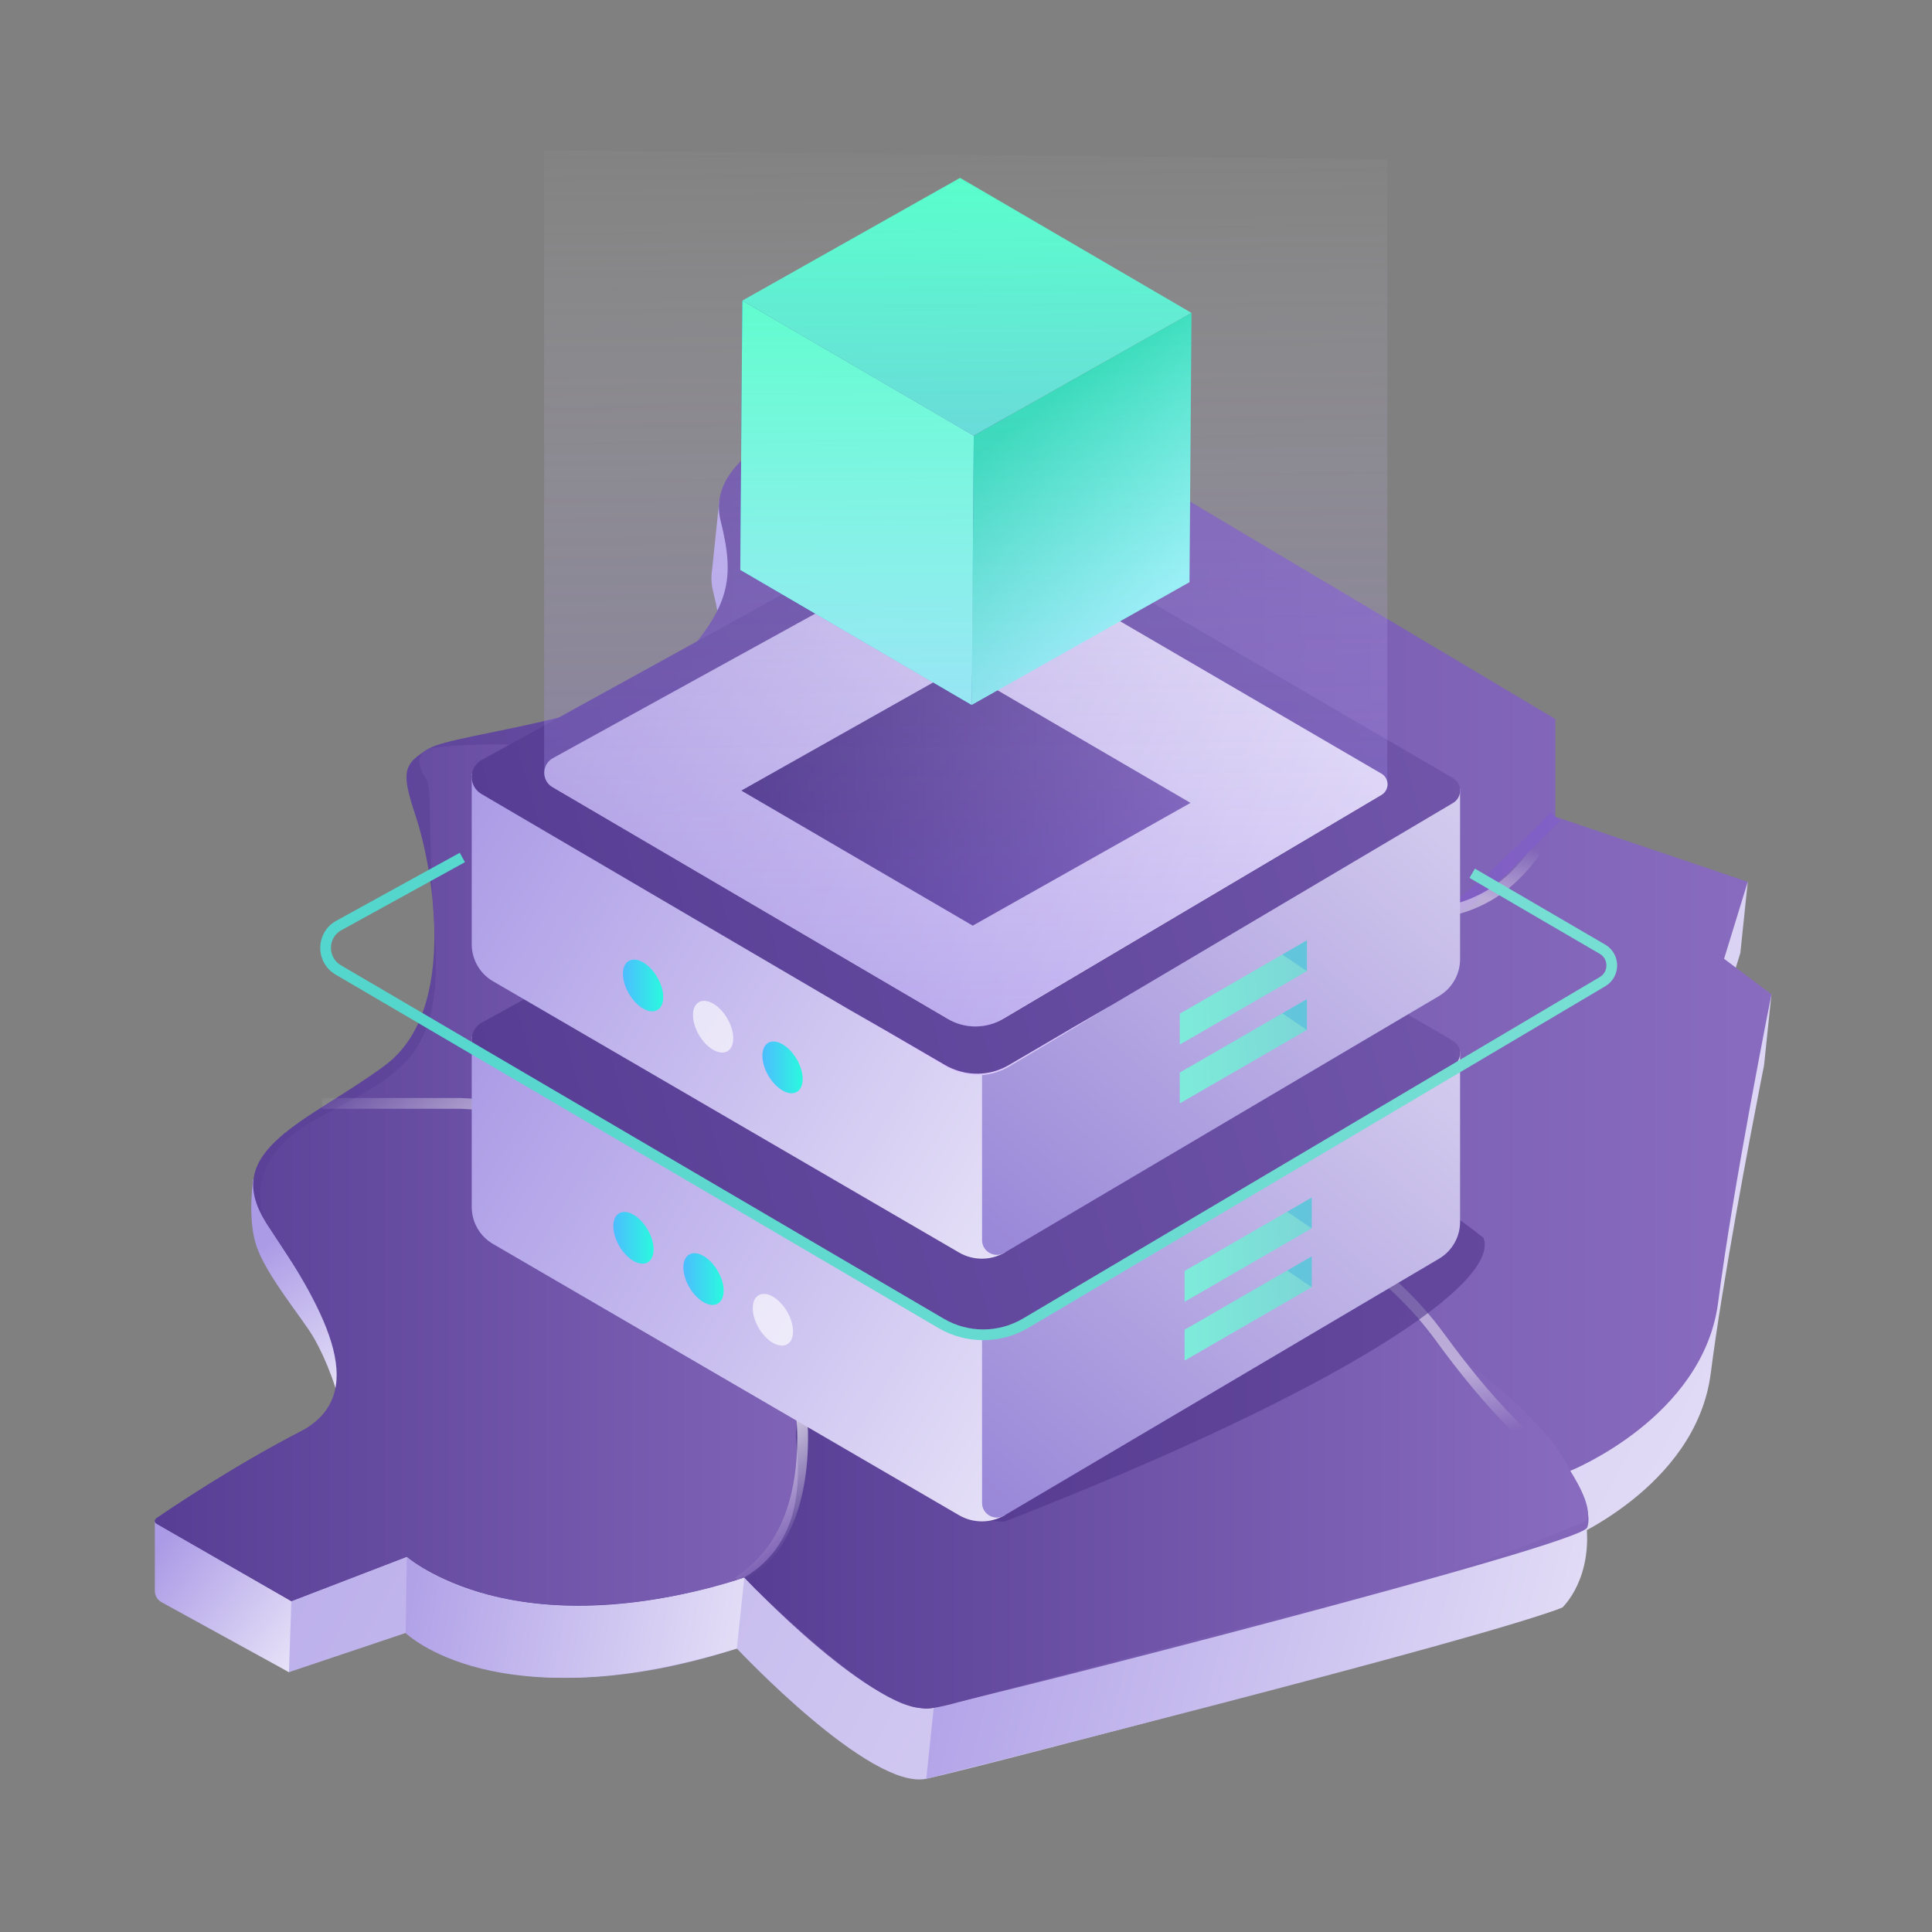 <?xml version="1.0" encoding="UTF-8"?>
<svg width="90px" height="90px" viewBox="0 0 90 90" version="1.1" xmlns="http://www.w3.org/2000/svg" xmlns:xlink="http://www.w3.org/1999/xlink">
    <rect x="0" y="0" width="90" height="90" fill="#808080" stroke="none"/>
    <title>插图/fwsc</title>
    <defs>
        <linearGradient x1="154.816%" y1="104.681%" x2="-12.169%" y2="31.702%" id="linearGradient-1">
            <stop stop-color="#FFFFFF" offset="0%"></stop>
            <stop stop-color="#AB9BE6" offset="100%"></stop>
        </linearGradient>
        <linearGradient x1="135.308%" y1="133.537%" x2="-0.598%" y2="22.046%" id="linearGradient-2">
            <stop stop-color="#FFFFFF" offset="0%"></stop>
            <stop stop-color="#AB9BE6" offset="100%"></stop>
        </linearGradient>
        <linearGradient x1="154.816%" y1="60.677%" x2="-12.169%" y2="46.427%" id="linearGradient-3">
            <stop stop-color="#FFFFFF" offset="0%"></stop>
            <stop stop-color="#AB9BE6" offset="100%"></stop>
        </linearGradient>
        <linearGradient x1="154.816%" y1="62.724%" x2="-12.169%" y2="45.742%" id="linearGradient-4">
            <stop stop-color="#FFFFFF" offset="0%"></stop>
            <stop stop-color="#AB9BE6" offset="100%"></stop>
        </linearGradient>
        <linearGradient x1="42.313%" y1="14.782%" x2="72.835%" y2="155.343%" id="linearGradient-5">
            <stop stop-color="#00C6FB" offset="0.54%"></stop>
            <stop stop-color="#005BEA" offset="100%"></stop>
        </linearGradient>
        <linearGradient x1="68.974%" y1="133.537%" x2="38.746%" y2="22.046%" id="linearGradient-6">
            <stop stop-color="#FFFFFF" offset="0%"></stop>
            <stop stop-color="#AB9BE6" offset="100%"></stop>
        </linearGradient>
        <linearGradient x1="0%" y1="50%" x2="100%" y2="50%" id="linearGradient-7">
            <stop stop-color="#573E94" offset="0%"></stop>
            <stop stop-color="#896CBF" offset="100%"></stop>
        </linearGradient>
        <linearGradient x1="0%" y1="50%" x2="100%" y2="50%" id="linearGradient-8">
            <stop stop-color="#573E94" offset="0%"></stop>
            <stop stop-color="#896CBF" offset="100%"></stop>
        </linearGradient>
        <linearGradient x1="0%" y1="50%" x2="100%" y2="50%" id="linearGradient-9">
            <stop stop-color="#573E94" offset="0%"></stop>
            <stop stop-color="#896CBF" offset="100%"></stop>
        </linearGradient>
        <linearGradient x1="-0.203%" y1="50.082%" x2="100.275%" y2="50.082%" id="linearGradient-10">
            <stop stop-color="#AE4AF5" offset="0%"></stop>
            <stop stop-color="#7D4AF5" offset="100%"></stop>
        </linearGradient>
        <linearGradient x1="-5.093%" y1="0.463%" x2="77.192%" y2="108.269%" id="linearGradient-11">
            <stop stop-color="#FFFFFF" stop-opacity="0" offset="0%"></stop>
            <stop stop-color="#FFFFFF" stop-opacity="0.471" offset="17.714%"></stop>
            <stop stop-color="#FFFFFF" offset="77.446%"></stop>
            <stop stop-color="#FFFFFF" stop-opacity="0" offset="100%"></stop>
        </linearGradient>
        <linearGradient x1="50%" y1="17.079%" x2="77.192%" y2="88.724%" id="linearGradient-12">
            <stop stop-color="#FFFFFF" stop-opacity="0.473" offset="0%"></stop>
            <stop stop-color="#FFFFFF" stop-opacity="0.461" offset="66.084%"></stop>
            <stop stop-color="#FFFFFF" stop-opacity="0" offset="100%"></stop>
        </linearGradient>
        <linearGradient x1="103.767%" y1="17.443%" x2="77.192%" y2="82.378%" id="linearGradient-13">
            <stop stop-color="#FFFFFF" stop-opacity="0" offset="0%"></stop>
            <stop stop-color="#FFFFFF" stop-opacity="0.461" offset="33.916%"></stop>
            <stop stop-color="#FFFFFF" stop-opacity="0.473" offset="100%"></stop>
        </linearGradient>
        <linearGradient x1="107.688%" y1="45.802%" x2="102.087%" y2="46.212%" id="linearGradient-14">
            <stop stop-color="#5F41F6" stop-opacity="0.569" offset="0%"></stop>
            <stop stop-color="#4D3188" offset="100%"></stop>
        </linearGradient>
        <linearGradient x1="154.816%" y1="119.152%" x2="-12.169%" y2="26.86%" id="linearGradient-15">
            <stop stop-color="#FFFFFF" offset="0%"></stop>
            <stop stop-color="#AB9BE6" offset="100%"></stop>
        </linearGradient>
        <linearGradient x1="157.486%" y1="-79.258%" x2="0%" y2="102.043%" id="linearGradient-16">
            <stop stop-color="#FFFFFF" offset="0%"></stop>
            <stop stop-color="#9785D7" offset="100%"></stop>
        </linearGradient>
        <linearGradient x1="0%" y1="50%" x2="196.973%" y2="17.413%" id="linearGradient-17">
            <stop stop-color="#573E94" offset="0%"></stop>
            <stop stop-color="#896CBF" offset="100%"></stop>
        </linearGradient>
        <linearGradient x1="157.486%" y1="-79.255%" x2="0%" y2="102.042%" id="linearGradient-18">
            <stop stop-color="#FFFFFF" offset="0%"></stop>
            <stop stop-color="#9785D7" offset="100%"></stop>
        </linearGradient>
        <linearGradient x1="109.793%" y1="70.613%" x2="-12.169%" y2="40.665%" id="linearGradient-19">
            <stop stop-color="#FFFFFF" offset="0%"></stop>
            <stop stop-color="#B3A5E1" offset="100%"></stop>
        </linearGradient>
        <linearGradient x1="0.008%" y1="49.986%" x2="100.003%" y2="49.986%" id="linearGradient-20">
            <stop stop-color="#4CBDFF" offset="0%"></stop>
            <stop stop-color="#2AF9DE" offset="100%"></stop>
        </linearGradient>
        <linearGradient x1="-318.782%" y1="64.988%" x2="100.002%" y2="50%" id="linearGradient-21">
            <stop stop-color="#80D0BB" offset="0%"></stop>
            <stop stop-color="#80FBDD" offset="58.8%"></stop>
            <stop stop-color="#7CD6D6" offset="100%"></stop>
        </linearGradient>
        <linearGradient x1="-318.782%" y1="64.986%" x2="100.002%" y2="50%" id="linearGradient-22">
            <stop stop-color="#80D0BB" offset="0%"></stop>
            <stop stop-color="#80FBDD" offset="58.8%"></stop>
            <stop stop-color="#7CD6D6" offset="100%"></stop>
        </linearGradient>
        <linearGradient x1="-269.748%" y1="50.002%" x2="625.411%" y2="50.002%" id="linearGradient-23">
            <stop stop-color="#005BEA" offset="0%"></stop>
            <stop stop-color="#0066EC" offset="17.1%"></stop>
            <stop stop-color="#0085F1" offset="47.58%"></stop>
            <stop stop-color="#00B6F8" offset="87.63%"></stop>
            <stop stop-color="#00C6FB" offset="99.46%"></stop>
        </linearGradient>
        <linearGradient x1="-269.748%" y1="49.994%" x2="625.411%" y2="49.994%" id="linearGradient-24">
            <stop stop-color="#005BEA" offset="0%"></stop>
            <stop stop-color="#0066EC" offset="17.1%"></stop>
            <stop stop-color="#0085F1" offset="47.58%"></stop>
            <stop stop-color="#00B6F8" offset="87.63%"></stop>
            <stop stop-color="#00C6FB" offset="99.46%"></stop>
        </linearGradient>
        <linearGradient x1="-269.748%" y1="49.996%" x2="625.411%" y2="49.996%" id="linearGradient-25">
            <stop stop-color="#005BEA" offset="0%"></stop>
            <stop stop-color="#0066EC" offset="17.1%"></stop>
            <stop stop-color="#0085F1" offset="47.58%"></stop>
            <stop stop-color="#00B6F8" offset="87.63%"></stop>
            <stop stop-color="#00C6FB" offset="99.46%"></stop>
        </linearGradient>
        <linearGradient x1="-269.748%" y1="50.006%" x2="625.411%" y2="50.006%" id="linearGradient-26">
            <stop stop-color="#005BEA" offset="0%"></stop>
            <stop stop-color="#0066EC" offset="17.1%"></stop>
            <stop stop-color="#0085F1" offset="47.58%"></stop>
            <stop stop-color="#00B6F8" offset="87.63%"></stop>
            <stop stop-color="#00C6FB" offset="99.46%"></stop>
        </linearGradient>
        <linearGradient x1="0%" y1="50%" x2="135.444%" y2="50%" id="linearGradient-27">
            <stop stop-color="#3B2571" offset="0%"></stop>
            <stop stop-color="#896CBF" offset="100%"></stop>
        </linearGradient>
        <linearGradient x1="65.171%" y1="101.194%" x2="13.145%" y2="-71.431%" id="linearGradient-28">
            <stop stop-color="#52E5E7" offset="0.68%"></stop>
            <stop stop-color="#130CB7" offset="100%"></stop>
        </linearGradient>
        <linearGradient x1="58.296%" y1="100%" x2="58.296%" y2="0%" id="linearGradient-29">
            <stop stop-color="#90FFF6" offset="0%"></stop>
            <stop stop-color="#54FFCA" offset="100%"></stop>
        </linearGradient>
        <polygon id="path-30" points="11.067 19.1 0.286 12.809 0.38 0.266 11.161 6.557"></polygon>
        <linearGradient x1="58.296%" y1="100%" x2="58.296%" y2="0%" id="linearGradient-32">
            <stop stop-color="#57DFD4" offset="0%"></stop>
            <stop stop-color="#54FFCA" offset="100%"></stop>
        </linearGradient>
        <linearGradient x1="60.42%" y1="82.732%" x2="34.283%" y2="22.352%" id="linearGradient-33">
            <stop stop-color="#90FFF6" offset="0%"></stop>
            <stop stop-color="#27DDB5" offset="100%"></stop>
        </linearGradient>
        <linearGradient x1="51.09%" y1="102.625%" x2="50%" y2="-6.593%" id="linearGradient-34">
            <stop stop-color="#7F5EE6" offset="0%"></stop>
            <stop stop-color="#FFFFFF" stop-opacity="0" offset="100%"></stop>
        </linearGradient>
        <linearGradient x1="0.287%" y1="50%" x2="100.255%" y2="50%" id="linearGradient-35">
            <stop stop-color="#53D6CD" offset="0%"></stop>
            <stop stop-color="#78DED3" offset="100%"></stop>
        </linearGradient>
    </defs>
    <g id="插图/fwsc" stroke="none" stroke-width="1" fill="none" fill-rule="evenodd">
        <g id="编组-2" transform="translate(7, 7)">
            <g id="29" transform="translate(0, 12)">
                <path d="M73.747,29.556 L72.97,28.974 L74.073,25.388 L74.418,22.079 L72.478,23.734 L72.837,24.97 L65.11,22.355 L65.11,17.804 L41.253,3.601 L31.27,4.188 L31.36,3.601 L26.511,4.282 L26.17,7.57 L26.17,7.57 C26.124,7.881 26.134,8.213 26.223,8.565 C26.912,11.323 26.636,12.564 24.292,15.184 C21.948,17.804 16.156,19.647 14.915,20.38 C13.674,21.113 15.191,21.803 15.88,23.871 C16.57,25.94 17.968,32.835 14.442,35.455 C10.916,38.075 5.125,39.04 7.331,42.487 C9.537,45.935 10.63,48.968 6.843,50.899 C3.056,52.829 0.998,55.513 0.998,55.513 L6.459,58.897 L11.897,57.07 C11.897,57.07 16.57,61.241 27.326,57.794 C27.326,57.794 33.532,64.413 36.152,63.861 C38.772,63.309 65.386,56.277 65.799,55.863 C66.213,55.45 65.799,52.829 65.799,52.829 C65.799,52.829 72.005,50.347 72.694,44.969 C73.248,40.65 74.513,34.018 74.99,31.575 L75.176,30.628 L75.521,27.318 C75.521,27.319 74.582,28.49 73.747,29.556 Z" id="Path" fill="url(#linearGradient-1)"></path>
                <path d="M0.213,51.847 L0.213,55.11 C0.213,55.328 0.331,55.529 0.522,55.635 L6.46,58.897 L6.573,55.588 L0.213,51.847 Z" id="Path" fill="url(#linearGradient-2)"></path>
                <path d="M11.951,53.519 L11.897,57.07 C11.897,57.07 16.088,61.241 27.326,57.794 L27.671,54.485 C27.671,54.484 17.398,57.863 11.951,53.519 Z" id="Path" fill="url(#linearGradient-3)"></path>
                <path d="M36.496,60.552 L36.151,63.861 C36.151,63.861 62.731,57.208 65.799,55.863 C65.799,55.863 67.225,54.536 66.88,51.847 C66.88,51.847 45.529,58.552 36.496,60.552 Z" id="Path" fill="url(#linearGradient-4)"></path>
                <path d="M14.809,17.546 C14.73,17.411 14.471,21.173 14.471,21.173 C14.471,21.173 16.904,24.582 16.737,29.053 C16.737,29.053 18.374,23.649 14.809,17.546 Z" id="Path" fill="url(#linearGradient-5)"></path>
                <path d="M4.791,35.93 C4.641,37.188 4.686,38.203 4.925,38.976 C5.345,40.339 7.088,42.41 7.598,43.286 C8.227,44.37 8.822,45.978 8.822,46.665 C8.822,46.665 9.528,45.757 9.171,44.139 C8.74,42.189 7.071,39.233 4.791,35.93 Z" id="Path" fill="url(#linearGradient-6)"></path>
                <path d="M41.598,0.291 L29.877,0.981 C29.877,0.981 25.878,2.497 26.568,5.255 C27.257,8.013 26.981,9.254 24.637,11.874 C22.293,14.494 14.23,15.133 12.99,15.867 C11.748,16.6 11.685,16.977 12.374,19.045 C13.064,21.113 14.462,28.008 10.936,30.628 C7.41,33.248 3.199,34.527 5.406,37.974 C7.612,41.421 10.975,45.659 7.188,47.589 C3.924,49.254 1.015,51.225 0.273,51.737 C0.188,51.796 0.195,51.923 0.285,51.975 L6.573,55.587 L11.951,53.519 C11.951,53.519 16.915,57.932 27.671,54.484 C27.671,54.484 33.876,61.103 36.496,60.552 C39.116,60 66.59,53 66.934,52.162 C67.278,51.324 66.144,49.52 66.144,49.52 C66.144,49.52 72.349,47.038 73.039,41.66 C73.728,36.282 75.521,27.319 75.521,27.319 L73.314,25.664 L74.417,22.078 L65.454,19.045 L65.454,14.494 L41.598,0.291 Z" id="Path" fill="url(#linearGradient-7)"></path>
                <path d="M28.19,55.02 C34.151,60.779 35.622,60.518 36.012,60.584 C36.403,60.651 37.552,60.319 37.552,60.319 C37.552,60.319 55.159,55.693 59.171,54.602 C63.183,53.511 66.88,51.847 66.88,51.847 C67.303,51.24 66.144,49.52 66.144,49.52 C64.547,45.915 55.835,40.441 53.822,40.294 C51.808,40.148 43.735,28.313 40.188,28.322 C33.195,28.34 36.347,37.039 35.072,39.874 C33.796,42.708 31.387,44.055 30.497,46.035 C29.607,48.015 30.395,50.362 29.828,51.847 C29.261,53.333 27.671,54.484 27.671,54.484 L28.19,55.02 Z" id="Path" fill="url(#linearGradient-8)"></path>
                <path d="M12.99,15.867 C12.99,15.867 19.481,14.842 25.15,17.543 C30.82,20.243 37.507,28.966 37.507,28.966 C37.507,28.966 34.894,30.094 35.399,35.998 C35.551,37.772 35.931,39.9 33.12,42.747 C30.279,45.625 30.107,47.103 30.074,47.794 C30.041,48.484 30.961,52.553 27.671,54.484 C27.671,54.484 18.097,57.987 11.951,53.519 L6.573,55.587 L0.32,51.995 C0.32,51.995 0.075,51.872 0.347,51.686 C0.619,51.501 3.717,49.394 6.958,47.708 C10.198,46.021 8.411,42.38 5.406,37.974 C5.406,37.974 3.896,35.223 7.748,33.124 C11.6,31.024 13.656,30.386 13.261,24.521 C12.866,18.656 13.174,17.746 12.821,17.23 C12.467,16.714 12.361,16.131 12.99,15.867 Z" id="Path" fill="url(#linearGradient-9)"></path>
                <path d="M37.507,28.966 C37.507,28.966 45.914,23.657 50.521,23.545 C55.127,23.433 57.607,24.454 59.095,24.298 C60.584,24.141 65.454,19.045 65.454,19.045" id="Path" stroke="url(#linearGradient-10)" stroke-width="0.594" opacity="0.2"></path>
                <path d="M27.396,54.687 C29.393,53.378 30.391,51.133 30.391,47.952 C30.391,45.026 28.951,40.586 26.07,34.632 C25.902,34.285 25.639,33.753 25.282,33.036 L14.471,32.4 L8,32.4" id="路径-2" stroke="url(#linearGradient-11)" stroke-width="0.5"></path>
                <path d="M66.144,49.52 C64.349,48.446 62.327,46.368 60.078,43.286 C57.829,40.205 54.43,37.884 49.882,36.325" id="路径-3" stroke="url(#linearGradient-12)" stroke-width="0.5"></path>
                <path d="M65.454,19.045 C64.39,21.317 62.911,22.735 61.016,23.298 C59.121,23.861 55.483,26.241 50.1,30.438" id="路径-3备份" stroke="url(#linearGradient-13)" stroke-width="0.5"></path>
            </g>
            <path d="M15.792,50.663 C27.832,57.339 35.321,61.683 38.26,63.695 C38.358,63.762 39.69,63.921 39.817,63.872 C55.886,57.605 62.902,52.685 62.103,50.663 C59.967,48.914 54.025,45.208 44.279,39.544 L15.792,50.663 Z" id="路径" fill="url(#linearGradient-14)" opacity="0.564"></path>
            <g id="编组" transform="translate(8, 0)">
                <g id="XMLID_1574_" transform="translate(6.9, 41.238)" fill="url(#linearGradient-15)">
                    <path d="M23.848,13.239 L24.917,22.34 L24.917,22.34 C24.257,22.729 23.438,22.732 22.775,22.346 L1.066,9.71 C0.452,9.353 0.075,8.697 0.075,7.987 L0.075,0.032 L23.848,13.239 Z" id="XMLID_1575_"></path>
                </g>
                <g id="XMLID_1572_" transform="translate(30.6, 41.838)" fill="url(#linearGradient-16)">
                    <path d="M22.416,0.145 L22.416,8.081 C22.416,8.786 22.043,9.439 21.436,9.797 L1.183,21.76 C0.726,22.03 0.148,21.701 0.148,21.17 L0.148,11.976 L22.416,0.145 Z" id="XMLID_1573_"></path>
                </g>
                <path d="M52.685,42.645 L32.035,54.871 C31.102,55.423 29.943,55.425 29.008,54.877 L7.426,42.224 C6.815,41.865 6.827,40.978 7.447,40.635 L28.481,29.052 C29.431,28.527 30.591,28.56 31.51,29.138 L52.701,41.493 C53.128,41.762 53.12,42.388 52.685,42.645 Z" id="XMLID_1571_" fill="url(#linearGradient-17)"></path>
                <g id="XMLID_1567_" transform="translate(6.9, 28.938)" fill="url(#linearGradient-15)">
                    <path d="M23.848,13.302 L24.917,22.402 L24.917,22.402 C24.257,22.792 23.438,22.795 22.775,22.409 L1.066,9.773 C0.452,9.416 0.075,8.76 0.075,8.05 L0.075,0.095 L23.848,13.302 Z" id="XMLID_1568_"></path>
                </g>
                <g id="XMLID_1565_" transform="translate(30.6, 29.538)" fill="url(#linearGradient-18)">
                    <path d="M22.416,0.208 L22.416,8.143 C22.416,8.848 22.043,9.501 21.436,9.86 L1.183,21.823 C0.726,22.093 0.148,21.763 0.148,21.232 L0.148,12.038 L22.416,0.208 Z" id="XMLID_1566_"></path>
                </g>
                <path d="M52.685,30.408 L32.035,42.633 C31.102,43.185 29.943,43.188 29.008,42.64 L7.426,29.986 C6.815,29.628 6.827,28.74 7.447,28.398 L28.481,16.814 C29.431,16.29 30.591,16.323 31.51,16.901 L52.701,29.256 C53.128,29.525 53.12,30.151 52.685,30.408 Z" id="XMLID_1564_" fill="url(#linearGradient-17)"></path>
                <path d="M49.354,30.029 L31.735,40.46 C30.94,40.931 29.951,40.933 29.153,40.465 L10.74,29.67 C10.219,29.365 10.229,28.607 10.758,28.315 L28.703,18.432 C29.514,17.985 30.503,18.013 31.287,18.506 L49.367,29.047 C49.731,29.276 49.724,29.81 49.354,30.029 Z" id="XMLID_1561_" fill="url(#linearGradient-19)"></path>
                <path d="M24.509,40.002 C24.509,40.002 25.27,40.439 26.412,41.095 C26.981,41.425 27.646,41.812 28.357,42.226 C28.535,42.329 28.716,42.434 28.899,42.541 C29.083,42.653 29.264,42.751 29.468,42.824 C29.868,42.974 30.306,43.045 30.738,43.009 C31.171,42.979 31.594,42.845 31.965,42.633 C32.338,42.416 32.705,42.201 33.06,41.994 C33.77,41.577 34.432,41.188 35,40.855 C36.139,40.195 36.899,39.754 36.899,39.754 C36.899,39.754 36.148,40.208 35.02,40.889 C34.455,41.227 33.796,41.62 33.089,42.042 C32.735,42.252 32.369,42.469 31.997,42.69 C31.62,42.909 31.187,43.05 30.744,43.083 C30.3,43.117 29.852,43.04 29.444,42.885 C29.241,42.812 29.045,42.703 28.868,42.593 C28.686,42.485 28.506,42.379 28.329,42.274 C27.62,41.855 26.959,41.464 26.392,41.129 C25.262,40.453 24.509,40.002 24.509,40.002 Z" id="Path" fill="#DCCAFF"></path>
                <path d="M15.896,39.448 C15.896,40.043 15.476,40.282 14.958,39.983 C14.44,39.684 14.02,38.959 14.02,38.365 C14.02,37.77 14.44,37.531 14.958,37.83 C15.476,38.129 15.896,38.854 15.896,39.448 Z" id="Path" fill="url(#linearGradient-20)"></path>
                <path d="M19.158,41.369 C19.158,41.964 18.738,42.203 18.22,41.904 C17.702,41.605 17.282,40.881 17.282,40.286 C17.282,39.691 17.702,39.452 18.22,39.751 C18.738,40.05 19.158,40.775 19.158,41.369 Z" id="Path" fill="#FFFFFF" opacity="0.637"></path>
                <path d="M22.391,43.264 C22.391,43.859 21.971,44.099 21.453,43.799 C20.935,43.5 20.515,42.776 20.515,42.181 C20.515,41.587 20.935,41.347 21.453,41.646 C21.971,41.945 22.391,42.67 22.391,43.264 Z" id="Path" fill="url(#linearGradient-20)"></path>
                <path d="M15.447,51.204 C15.447,51.799 15.027,52.038 14.509,51.739 C13.991,51.44 13.571,50.716 13.571,50.121 C13.571,49.526 13.991,49.287 14.509,49.586 C15.027,49.885 15.447,50.61 15.447,51.204 Z" id="Path" fill="url(#linearGradient-20)"></path>
                <path d="M18.71,53.126 C18.71,53.72 18.29,53.959 17.772,53.66 C17.254,53.361 16.834,52.637 16.834,52.042 C16.834,51.448 17.254,51.208 17.772,51.507 C18.29,51.806 18.71,52.531 18.71,53.126 Z" id="Path" fill="url(#linearGradient-20)"></path>
                <path d="M21.943,55.021 C21.943,55.615 21.523,55.855 21.005,55.556 C20.486,55.257 20.066,54.532 20.066,53.938 C20.066,53.343 20.486,53.104 21.005,53.403 C21.523,53.702 21.943,54.426 21.943,55.021 Z" id="Path" fill="#FFFFFF" opacity="0.637"></path>
                <polygon id="Path" fill="url(#linearGradient-21)" points="46.105 50.222 40.183 53.642 40.183 52.205 46.105 48.786"></polygon>
                <polygon id="Path" fill="url(#linearGradient-22)" points="46.105 52.963 40.183 56.382 40.183 54.946 46.105 51.526"></polygon>
                <polygon id="Path" fill="url(#linearGradient-23)" opacity="0.2" points="46.105 50.222 44.961 49.447 46.105 48.786"></polygon>
                <polygon id="Path" fill="url(#linearGradient-24)" opacity="0.2" points="46.105 52.963 44.961 52.187 46.105 51.526"></polygon>
                <polygon id="Path" fill="url(#linearGradient-21)" points="45.881 38.24 39.959 41.66 39.959 40.223 45.881 36.804"></polygon>
                <polygon id="Path" fill="url(#linearGradient-21)" points="45.881 40.981 39.959 44.4 39.959 42.964 45.881 39.544"></polygon>
                <polygon id="Path" fill="url(#linearGradient-25)" opacity="0.2" points="45.881 38.24 44.737 37.465 45.881 36.804"></polygon>
                <polygon id="Path" fill="url(#linearGradient-26)" opacity="0.2" points="45.881 40.981 44.737 40.205 45.881 39.544"></polygon>
                <polygon id="Path" fill="url(#linearGradient-27)" points="19.533 29.829 29.677 24.111 40.458 30.402 30.314 36.12"></polygon>
                <polygon id="Path" fill="url(#linearGradient-28)" points="30.267 25.838 19.486 19.547 19.58 7.004 30.361 13.295"></polygon>
                <g id="Clipped" transform="translate(19.2, 6.738)">
                    <mask id="mask-31" fill="white">
                        <use xlink:href="#path-30"></use>
                    </mask>
                    <use id="SVGID_1260_" fill="url(#linearGradient-29)" opacity="0.8" xlink:href="#path-30"></use>
                </g>
                <polygon id="Path" fill="url(#linearGradient-32)" points="19.58 7.004 29.724 1.286 40.505 7.577 30.361 13.295"></polygon>
                <polygon id="Path" fill="url(#linearGradient-33)" points="30.361 13.295 40.505 7.577 40.411 20.12 30.267 25.838"></polygon>
                <path d="M49.346,30.021 L31.728,40.451 C31.728,40.451 30.575,41.294 29.146,40.456 L10.733,29.661 C10.733,29.661 10.385,29.518 10.349,29.024 L10.348,0 L49.627,0.425 L49.628,29.456 C49.628,29.456 49.739,29.788 49.346,30.021 Z" id="Path" fill="url(#linearGradient-34)" opacity="0.4"></path>
                <path d="M53.582,33.68 C54.936,34.469 56.966,35.653 59.672,37.231 C60.228,37.58 60.217,38.395 59.652,38.729 L32.779,54.639 C31.565,55.357 30.057,55.361 28.84,54.647 L0.755,38.181 C-0.041,37.715 -0.025,36.559 0.782,36.114 C3.34,34.705 5.259,33.648 6.539,32.944" id="路径" stroke="url(#linearGradient-35)" stroke-width="0.5"></path>
            </g>
        </g>
    </g>
</svg>
